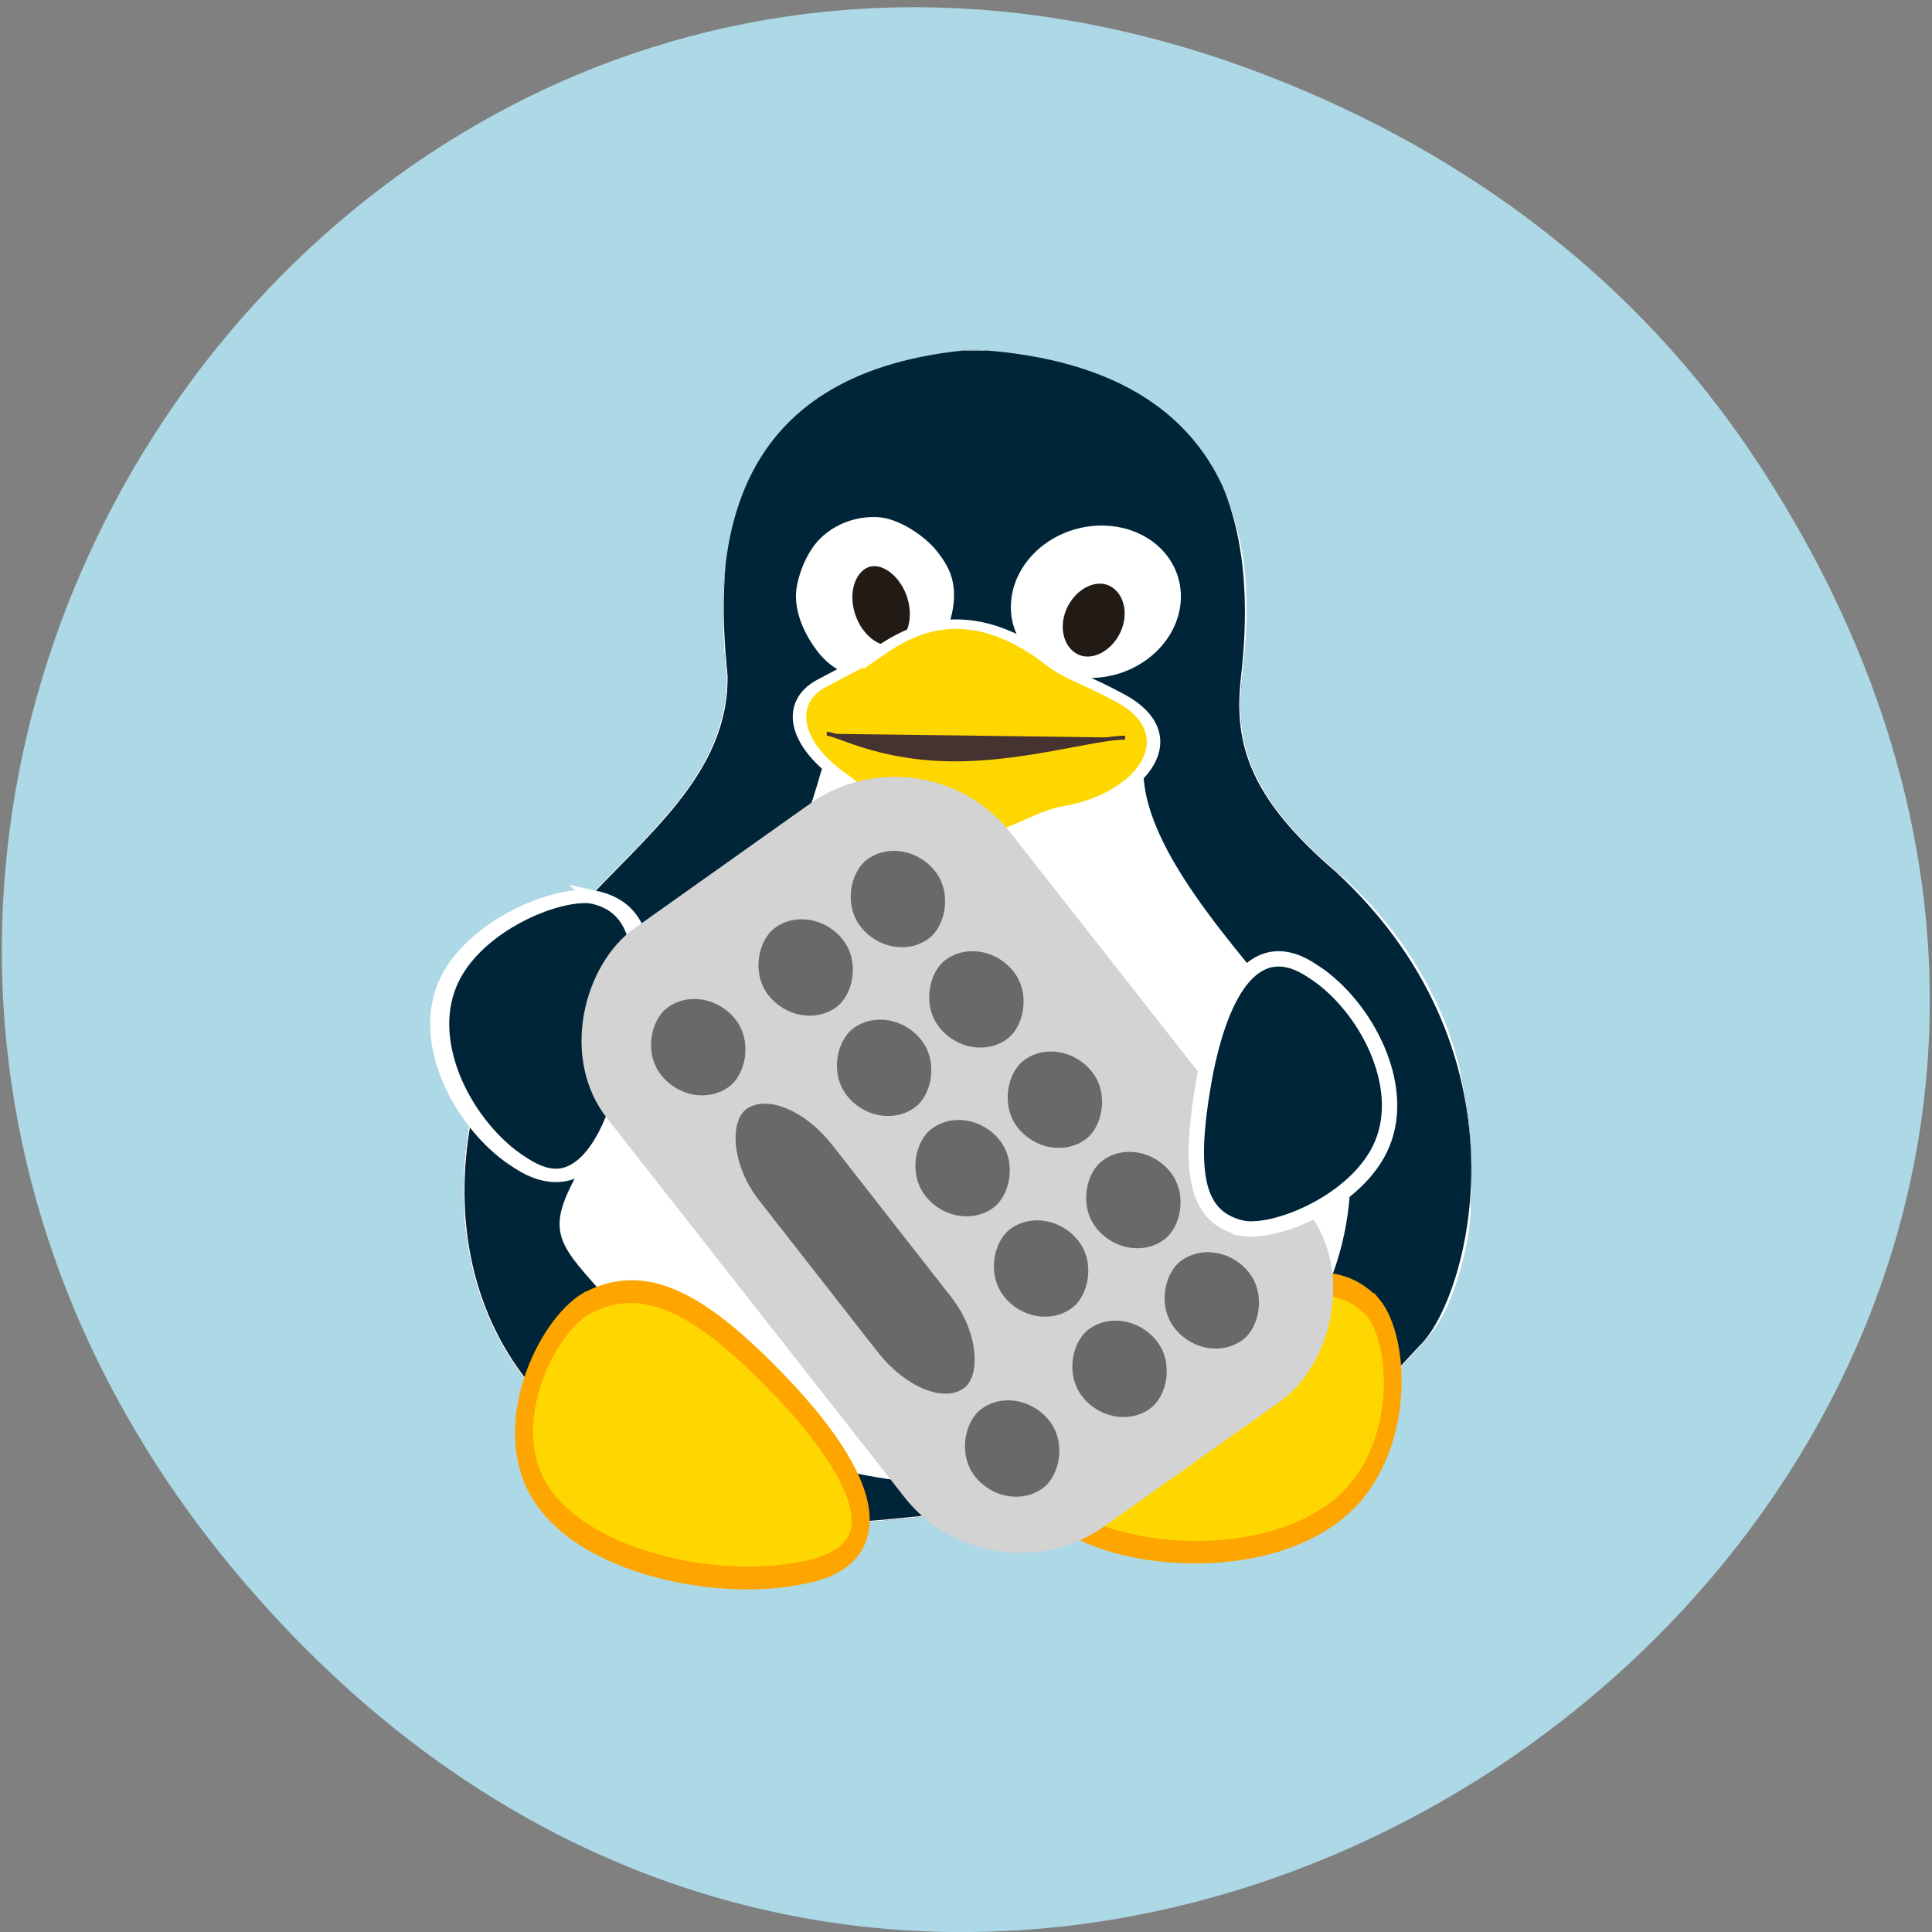 <svg xmlns="http://www.w3.org/2000/svg" viewBox="0 0 256 256"><rect x="0" y="0" width="256" height="256" fill="#808080" stroke="none"/><defs><clipPath><path transform="matrix(15.333 0 0 11.5 415 -125.5)" d="m -24 13 c 0 1.105 -0.672 2 -1.5 2 -0.828 0 -1.5 -0.895 -1.5 -2 0 -1.105 0.672 -2 1.5 -2 0.828 0 1.5 0.895 1.5 2 z"/></clipPath><clipPath id="0"><path d="m 324.97 30.563 c -116.51 9.377 -105.61 134.46 -102.34 175.69 c 2.449 34.16 -3.799 62.1 -36.16 100.75 -43.09 53.741 -53.919 113.34 -50.844 183.13 1.783 29.849 9.275 54.704 18.969 68.66 86.84 131.37 89.26 92.38 162.38 88.38 39.05 -3.165 97.85 34.554 166.5 -52.41 54.2 -69.47 42.35 -191.81 -6.75 -266.34 -26.527 -40.567 -58.31 -73.07 -57.75 -125.12 5.679 -75.64 -3.993 -162.13 -94 -172.72 z"/></clipPath></defs><path d="m 232.65 60.903 c 86.22 130.44 -89.68 262.62 -193.37 156.33 -97.7 -100.14 3.971 -255.73 128.94 -207.09 c 26.07 10.147 48.605 26.814 64.43 50.759 z" fill="#add8e6" color="#000"/><g transform="matrix(-2.035 0 0 1.429 239.31 34.566)" fill="#ff4500" stroke="#fff"><path transform="matrix(0.171 0 0 0.175 -1.335 2.871)" d="m 324.97 30.563 c -115.01 0.128 -105.61 134.46 -102.34 175.69 2.449 34.16 -3.799 62.1 -36.16 100.75 -77.06 99.04 -50.11 227.83 -31.875 251.78 86.84 131.37 89.26 92.38 162.38 88.38 39.05 -3.165 97.85 34.554 166.5 -52.41 54.2 -69.47 42.35 -191.81 -6.75 -266.34 -26.527 -40.567 -58.31 -73.07 -57.75 -125.12 5.679 -75.64 -1.493 -172.63 -94 -172.72 z" clip-path="url(#0)" fill="#012538"/><path d="m 41.31 32.455 a 6.589 5 82.24 1 0 9.862 -1.69 6.589 5 82.24 0 0 -9.862 1.69 z" fill="#fff"/><path d="m 43.966 33.786 a 3.913 2.462 80.27 1 0 4.811 -1.062 3.913 2.462 80.27 0 0 -4.811 1.062 z" fill="#221b15"/><path d="m 65.27 31.03 c 0.011 1.844 -0.652 3.699 -1.402 5.05 -0.751 1.35 -1.866 2.176 -3.03 2.246 -1.165 0.069 -2.364 -0.62 -3.261 -1.872 -0.897 -1.253 -1.479 -3.053 -1.583 -4.894 -0.104 -1.842 0.273 -3.03 1.023 -4.378 0.751 -1.352 2.338 -2.855 3.503 -2.924 1.165 -0.069 2.366 0.524 3.263 1.778 0.897 1.254 1.479 3.636 1.487 4.996 z" fill="#fff"/><path d="M 62.51 32.31 A 2.31 4.2 8.727 0 1 57.926 31.728 2.31 4.2 8.727 1 1 62.51 32.31 z" fill="#221b15"/><path d="m 33.07 72.15 c 2.913 -6.05 10.448 -16.285 10.572 -24.732 0 -6.717 17.725 -11.569 20.02 0.095 1.333 6.769 2.807 10.957 9.516 22.13 9.955 24.504 9.528 16.813 1.427 31.442 -5.245 12.741 -28.564 19.243 -41.23 -1.614 -3.974 -7.949 -4.461 -20.02 -0.311 -27.311 z" fill="#fff" stroke-width="0.989"/><path d="m 60.956 36.82 c -1.608 -1.57 -5.671 -6.397 -11.816 0.378 -1.141 1.273 -2.139 1.535 -4.4 3.279 -4.534 3.381 -1.664 9.274 3.591 10.537 2.254 0.575 4.548 3.737 8.465 2.792 3.344 -0.813 3.958 -3.862 5.877 -5.809 3.422 -3.351 3.618 -7.162 1.447 -8.803 -2.171 -1.646 -3.01 -2.228 -3.164 -2.374 z" fill="#ffd700" stroke-width="0.876"/><path d="m 44.34 44.21 c 2.055 0.009 6.737 2.127 11.439 2.01 4.702 -0.117 7.26 -2.353 7.984 -2.371" fill="#463331" stroke="#463331" stroke-width="0.367"/><g transform="matrix(-0.991 0.102 0.117 1.799 97.41 -106.82)" fill="#ffd700" stroke="#ffa500"><path d="m 31.31 111.33 c -2.641 1.466 -5.04 6.829 -1.716 10.01 3.336 3.252 11.801 4.165 17.15 3.051 6.094 -1.125 4.291 -4.755 -1.553 -9.02 -6.386 -4.579 -10.272 -5.809 -13.873 -4.04 z" stroke-width="1.175"/><path d="m 82.64 108.61 c 2.109 1.663 3.03 7.307 -0.868 10.365 -3.926 3.127 -12.07 3.542 -16.799 2.073 -5.427 -1.527 -2.841 -5.136 3.68 -9.148 7.109 -4.3 11.05 -5.321 13.984 -3.288 z" stroke-width="1.16"/></g><path d="m 79.52 60.36 c 2.477 -0.542 8.301 2.978 9.639 8.664 1.393 5.764 -1.576 13.08 -4.947 16.02 -3.716 3.498 -6.129 -1.481 -7.302 -10.154 -1.208 -9.395 -0.564 -13.562 2.611 -14.531 z" stroke-width="1.241" transform="translate(-0.544 -1.372)" fill="#012538"/></g><g transform="matrix(0 1.108 -1.106 0 1117.44 39.816)" color="#000"><rect rx="16.674" y="739.36" x="-479.46" height="59.18" width="91.02" ry="16.664" transform="matrix(0.786 -0.618 0.578 0.816 0 0)" fill="#d3d3d3"/><g transform="matrix(0.448 -0.351 0.314 0.424 -244.09 546.33)" fill="#696969"><rect width="21.07" height="21.07" x="62.5" y="890.58" rx="10.535"/><rect rx="10.535" y="890.58" x="89.29" height="21.07" width="21.07"/><rect width="21.07" height="21.07" x="116.07" y="890.58" rx="10.535"/><rect rx="10.535" y="890.58" x="142.86" height="21.07" width="21.07"/><rect width="21.07" height="21.07" x="169.64" y="890.58" rx="10.535"/><rect rx="10.535" y="916.65" x="62.5" height="21.07" width="21.07"/><rect width="21.07" height="21.07" x="89.29" y="916.65" rx="10.535"/><rect rx="10.535" y="916.65" x="116.07" height="21.07" width="21.07"/><rect width="21.07" height="21.07" x="142.86" y="916.65" rx="10.535"/><rect rx="10.535" y="916.65" x="169.64" height="21.07" width="21.07"/><rect width="21.07" height="21.07" x="62.5" y="947" rx="10.535"/><rect ry="10.412" rx="16.899" y="947.25" x="89.54" height="20.824" width="74.39"/><rect width="21.07" height="21.07" x="169.64" y="947" rx="10.535"/></g></g><path d="m 164.7 162.77 c 4.816 0.751 16.14 -4.12 18.742 -11.987 2.709 -7.974 -3.064 -18.1 -9.619 -22.17 -7.226 -4.84 -11.917 2.049 -14.197 14.05 -2.349 12.998 -1.097 18.763 5.076 20.1 z" fill="#012538" stroke="#fff" stroke-width="2.035"/></svg>